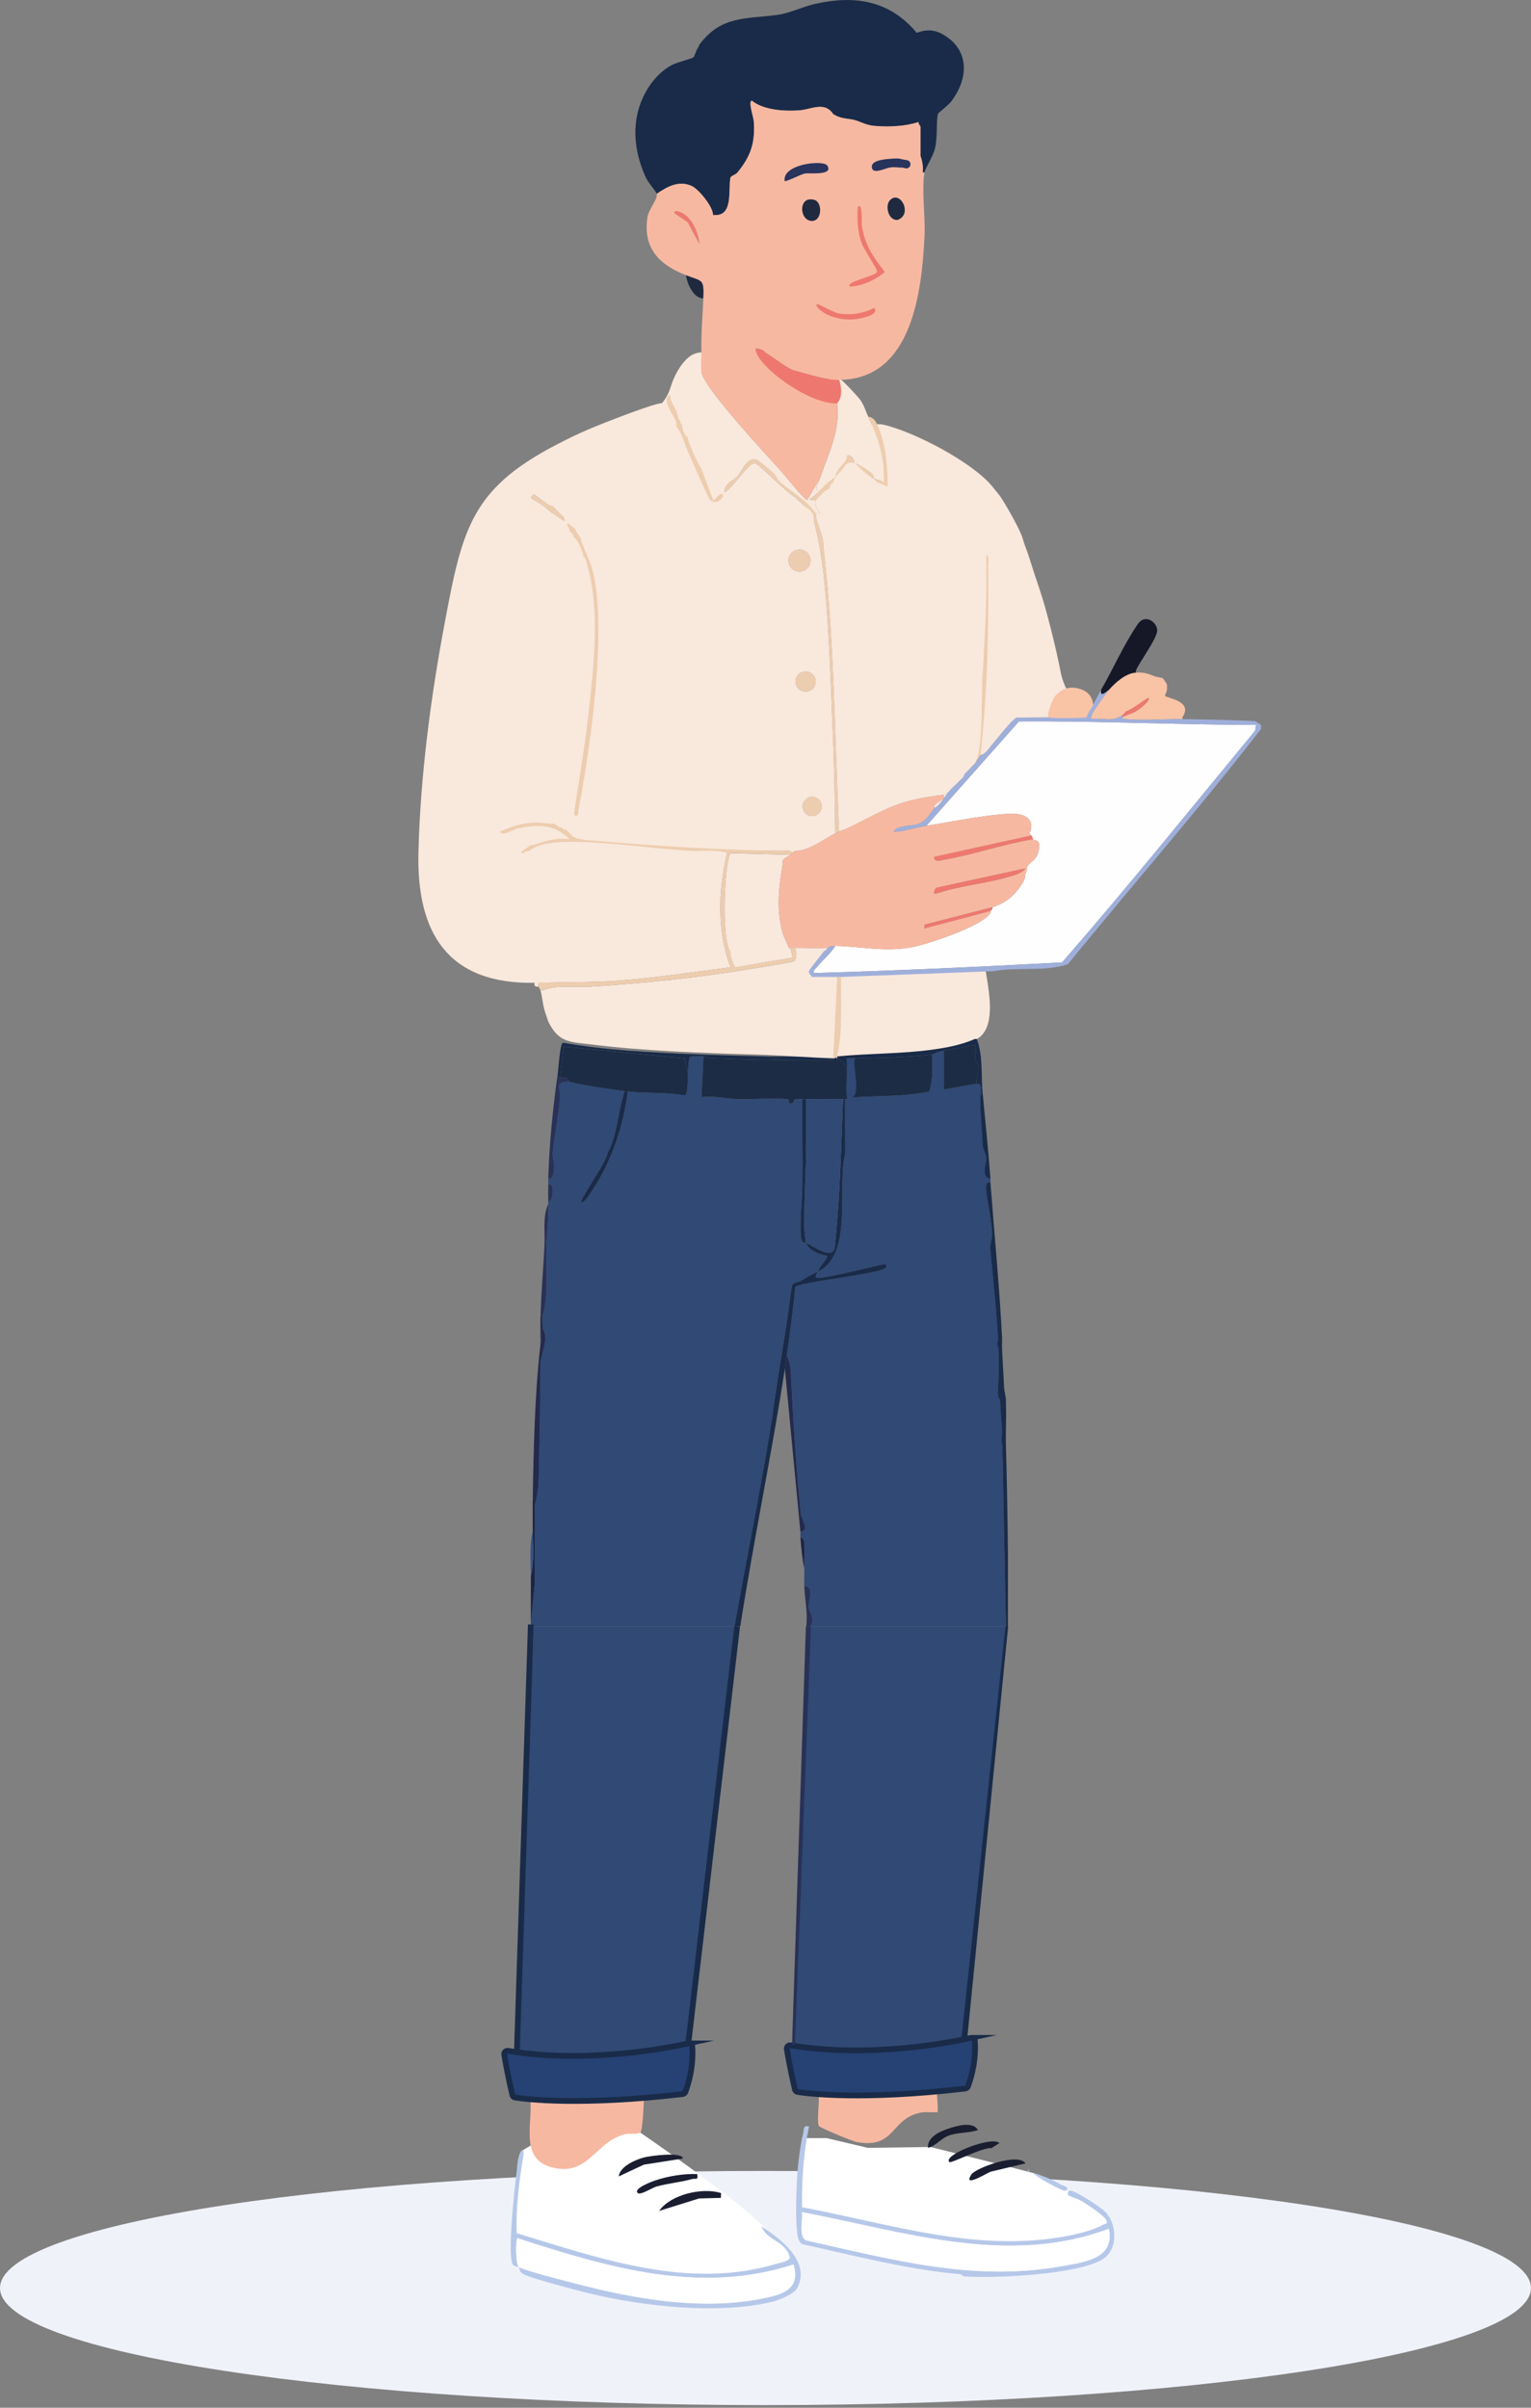 <svg width="534" height="840" viewBox="0 0 534 840" fill="none" xmlns="http://www.w3.org/2000/svg">
<rect x="0" y="0" width="534" height="840" fill="#808080" stroke="none"/>
<g clip-path="url(#clip0_219_720)">
<path d="M266.99 839.08C414.444 839.08 533.98 820.791 533.98 798.23C533.98 775.669 414.444 757.38 266.99 757.38C119.535 757.38 0 775.669 0 798.23C0 820.791 119.535 839.08 266.99 839.08Z" fill="#F0F2FA"/>
<path d="M223.33 744C223.33 744 254.78 765.46 266.16 776.58C277.53 787.7 275.84 788.14 275.84 788.14C275.84 788.14 278.26 791.88 246.91 794.38C215.56 796.88 178.27 779.17 178.27 779.17L181.61 750.7C181.61 750.7 190.04 744.58 196.24 745.3C202.44 746.02 223.34 743.98 223.34 743.98L223.33 744Z" fill="white"/>
<path d="M184.96 731.67C185.89 740.79 181.22 752.95 192.11 756.02C205.3 759.74 207.36 747.17 218.08 744.55C219.64 744.17 222.24 744.73 223.34 744C224.33 743.34 224.68 730.11 224.8 728.35C213.06 731.46 197.05 732.71 184.97 731.67H184.96Z" fill="#F7B8A1"/>
<path d="M279.76 745.92L278.26 771.33C278.26 771.33 332.01 783.16 351.35 782.54C370.68 781.93 373.24 781.42 388.09 776.21C383.81 770.27 364.18 759.26 361.56 758.45C358.94 757.64 324.55 749.03 324.55 749.03L302.68 749.33L288.28 745.93H279.76V745.92Z" fill="white"/>
<path d="M334.8 793.41C316.15 791.77 297.97 786.88 279.74 782.92C278.41 781.93 278.2 780.33 278.03 778.82C277.44 773.75 277.72 764.57 278.04 759.29C278.28 755.31 279.1 748.35 280.13 744.32C280.51 742.83 279.99 741.36 282.19 741.86C280.26 751.05 279.65 760.62 279.74 770.05C310.9 775.9 341.57 786.37 373.64 779.8C376.94 779.12 382.03 777.76 384.87 776.08C385.38 775.78 386.48 776.05 385.91 774.66C385.19 772.9 379.45 769.29 377.56 768.07C376.28 767.25 372.84 766.1 372.65 765.91C372.24 765.49 372.25 763.91 373.81 764.34C376.05 764.96 383.86 769.94 385.55 771.7C389.68 775.99 390.05 784.86 384.56 788.23C375.81 793.59 346.64 794.96 336.14 794.16C335.99 794.15 335.49 793.45 334.82 793.39L334.8 793.41ZM281.07 781.59C311.03 788.25 339.33 796.17 370.32 790.61C378.13 789.21 388.97 788.03 386.74 777.57C351.36 790.85 314.95 778.45 279.7 771.75C280.15 774.56 278.42 780.01 281.07 781.59Z" fill="#B6C8E9"/>
<path d="M180.12 758.47C179.44 763.61 176.9 787 178.86 790.07C179.36 790.85 180.8 790.7 180.95 790.85C179.71 789.57 179.83 780.86 180.55 780.87C211.78 791.03 244.19 800.67 276.79 790.01C278.95 797.47 274.68 799.92 268.25 801.4C248.57 805.91 227.77 803.06 208.49 798.59C204.84 797.74 182.13 792.07 180.96 790.85C181.35 791.28 180.86 792.52 182.82 793.54C185.29 794.83 201.21 799.05 205.03 799.98C223.99 804.62 250.74 807.68 269.79 802.92C271.96 802.38 277.06 800.21 278.05 798.32C282.94 788.96 272.12 780.98 265.6 776.73C267.66 781.94 273.9 781.67 275.43 787.26C275.86 788.85 272.03 789.4 270.76 789.78C240.36 798.99 209.2 787.95 180.25 779.1C179.82 769.84 181.18 760.54 182.65 751.41C182.62 748.94 181.57 750.49 181.18 751.61C180.32 754.1 180.45 756.05 180.13 758.45L180.12 758.47Z" fill="#B6C8E9"/>
<path d="M215.81 759.29L224.57 755.19L238.19 753.06C238.07 750.59 226.73 752.11 224.56 752.69C221.63 753.47 216.25 755.8 215.8 759.28L215.81 759.29Z" fill="#1A1E30"/>
<path d="M251.48 765.11C245 763.02 233.88 765.6 229.9 771.33L243.81 766.99L251.48 766.78C251.34 766.35 251.6 765.61 251.48 765.12V765.11Z" fill="#1A1E30"/>
<path d="M222.45 765.11C223.36 765.93 227.51 763.25 228.9 762.85C232.78 761.73 237.35 761.35 241.27 760.24C242.67 759.84 243.59 760.86 243.19 758.47C238.4 758.3 233 759.19 228.44 760.73C227.7 760.98 220.69 763.52 222.45 765.11Z" fill="#1A1E30"/>
<path d="M338.8 758.63C335.59 763.6 344.49 757.91 345.65 757.62L357.69 754.74C355.04 750.86 340.23 756.4 338.8 758.62V758.63Z" fill="#1A1E30"/>
<path d="M323.68 749.33C326.63 748.57 328.2 745.92 331.29 744.91C334.36 743.91 338.03 744.18 341.1 743.11C339.3 739.96 333.65 741.66 330.69 742.65C327.77 743.62 323.32 745.65 323.69 749.33H323.68Z" fill="#1A1E30"/>
<path d="M331.15 754.31C331.72 754.83 343.32 748.88 345.78 749.45L348.57 747.68C346.2 745.02 328.5 751.88 331.15 754.31Z" fill="#1A1E30"/>
<path d="M285.51 730.23V726.72C295.85 727.69 305.64 725.22 316.07 724.62C318.78 724.47 322.94 725.58 325.73 725.35C326.76 726.5 327.3 736.58 327 736.87C326.81 737.06 322.92 736.74 321.67 736.94C310.41 738.79 312.64 749.88 298.74 747.29C297.21 747 286.02 742.32 285.64 741.72C284.77 740.32 285.98 732.59 285.5 730.23H285.51Z" fill="#F7B8A1"/>
<path d="M371.8 764.28C373.35 762.99 370.62 762.49 370.17 762.22C367.11 760.41 363.62 759.02 360.21 758.05C361.46 759.5 371.06 764.9 371.81 764.28H371.8Z" fill="#B6C8E9"/>
<path d="M358.94 756.81C358.4 757.09 358.4 757.36 358.94 757.64V756.81Z" fill="#B6C8E9"/>
<path d="M279.7 771.75C280.15 774.56 278.42 780.01 281.07 781.59C311.03 788.25 339.33 796.17 370.32 790.61C378.13 789.21 388.97 788.03 386.74 777.57C351.36 790.85 314.95 778.45 279.7 771.75Z" fill="white"/>
<path d="M180.95 790.85C182.12 792.06 204.83 797.74 208.48 798.59C227.76 803.06 248.56 805.9 268.24 801.4C274.67 799.93 278.94 797.48 276.78 790.01C244.18 800.68 211.78 791.03 180.54 780.87C179.83 780.86 179.71 789.57 180.94 790.85H180.95Z" fill="white"/>
<path d="M235.2 74.35L236.38 75.15C238.65 76.69 240.52 78.76 241.83 81.17L244 85.17C243.54 81.12 241.57 76.09 237.73 74.19C237.07 73.86 235.21 73.06 235.21 74.34L235.2 74.35Z" fill="#EE786F"/>
<path d="M245.35 368.57C243.82 368.48 242.21 368.52 240.68 368.64C239.94 370.6 240.13 372.65 239.93 374.65C239.8 375.94 240.09 381.79 238.84 382.14C232.42 380.93 225.27 381.49 218.96 380.74C217.59 392.2 213.46 404.82 207.07 414.5C206.62 415.18 203.72 420.31 202.73 419.29C202.06 418.6 211.84 404.93 211.85 402.37C215.24 396.1 215.44 388.81 217.42 382.2C217.77 381.02 217.17 380.44 218.97 380.73C213.79 380.12 203.48 378.65 198.68 377.35C193.11 377.27 195.51 379.63 195.35 382.41C195 388.58 193.39 395.87 192.79 402.12C192.66 403.43 193.37 405.49 193.27 407.43C193.22 408.4 193.04 411.72 191.24 411.16C191.22 411.84 191.25 412.51 191.24 413.19C193.47 412.36 193.23 418.61 191.24 419.28C191.24 419.51 191.24 419.73 191.24 419.96C191.41 426.04 190.66 430 190.54 435.21C190.36 443.13 191.49 452.03 189.21 459.19C188.94 460.03 189.31 462.09 189.21 463.25C191.71 467.07 188.54 472.51 188.52 475.75C188.45 489.53 188.21 503.22 187.88 517.05C187.82 519.38 187.16 523.19 186.5 525.48C186.72 534.38 186.31 543.32 186.53 552.22L185.15 566.73V567.41H256.17C260.08 545.58 264.45 523.8 268.13 501.93C269.32 494.84 270.13 488.19 271.13 481.93C272.86 470.97 274.79 460.03 276.09 449C276.37 447.11 278.44 447.46 279.77 446.62C282.07 445.17 282.98 444.72 285.25 443.64C286.18 441.29 287.7 440.44 288.63 438.24C285.96 437.62 282.01 436.41 281.19 433.5C280.96 433.37 280.23 433.68 279.8 433.07C278.5 431.23 279.8 418.05 279.84 414.57V384.13V383.45C275.6 383.49 277.53 383.86 276.43 384.77C275.13 385.84 275.08 383.71 274.96 383.64C273.92 382.97 259.98 383.59 257.15 383.48C253.18 383.32 248.87 382.17 244.66 382.78L245.34 368.57H245.35Z" fill="#304975"/>
<path d="M325.16 367.89C325.16 372.22 325.49 376.66 324.09 380.82C315.85 382.54 307.41 382.29 299.09 382.74C297.56 382.82 296.18 383.37 294.72 383.44L294.75 402.74C291.87 414.15 297.77 437.69 285.25 443.63C285 444.27 284.38 444.78 284.58 445.65C285.72 446.65 304.98 441.62 308.05 441.05C309.38 440.8 309.29 441.9 308.92 442.27C306.63 444.55 278.64 447.23 277.43 449C276.56 456.92 275.6 464.84 274.43 472.71C275.17 474.1 275.73 476.95 275.81 478.49C276.62 494.85 277.73 512.05 279.36 528.42C279.45 529.36 282.51 534.38 279.17 534.25C279.21 534.92 279.11 535.61 279.17 536.28C280.72 536.75 280.47 538.03 280.57 539.28C280.75 541.85 280.45 544.9 280.53 547.1C280.6 549.12 280.47 551.17 280.53 553.19C284.47 553.54 281.81 558.98 282.09 560.86C282.34 562.51 284.6 564.77 282.56 567.4H350.87L349.52 499.09C349.34 495.48 348.88 491.86 348.84 488.27C347.75 487.4 348.06 485.11 348.13 483.84C349.07 467.93 346.77 451.4 345.42 435.85C345.24 433.79 346.13 432.17 346.08 430.5C345.97 426.67 344.6 420.27 344.1 416.23C343.98 415.22 343.36 411.92 345.46 412.51C345.43 412.06 345.49 411.6 345.46 411.16C341.91 410.93 344.04 405.73 344 404.03C343.97 402.5 342.77 401.05 342.71 399.3C342.54 393.79 341.56 386.06 342.07 381.4C342.54 377.12 340.93 378.33 340.72 378.02L329.22 380.05V366.52C327.24 366.83 325.38 367.85 325.16 367.87V367.89Z" fill="#304975"/>
<path d="M274.43 472.73C275.6 464.86 276.56 456.94 277.43 449.02C278.64 447.25 306.63 444.56 308.92 442.29C309.29 441.92 309.37 440.83 308.05 441.07C304.98 441.64 285.72 446.67 284.58 445.67C284.38 444.8 285 444.28 285.25 443.65C282.99 444.72 282.07 445.18 279.77 446.63C278.44 447.47 276.37 447.12 276.09 449.01C274.78 460.05 272.86 470.98 271.13 481.94C270.14 488.2 269.33 494.86 268.13 501.94C264.44 523.81 260.08 545.6 256.17 567.42H258.2C262.86 537.35 269.13 507.54 273.76 477.46C273.99 475.94 274.2 474.29 274.44 472.73H274.43Z" fill="#192B48"/>
<path d="M279.84 383.45V384.13C279.76 394.26 279.95 404.43 279.84 414.57C279.8 418.05 278.5 431.24 279.8 433.07C280.23 433.68 280.96 433.38 281.19 433.5C280.69 431.73 280.51 428.65 280.51 426.74C280.51 417.57 281.19 408.26 281.19 399.01C281.19 397.43 281.19 395.85 281.19 394.28V390.9C281.19 388.88 281.19 386.84 281.19 384.81V383.46C280.74 383.47 280.29 383.46 279.84 383.46V383.45Z" fill="#192B48"/>
<path d="M281.189 433.5C282.009 436.42 285.959 437.62 288.629 438.24C287.699 440.44 286.179 441.3 285.249 443.64C297.769 437.7 291.869 414.16 294.749 402.75L294.719 383.45C294.499 383.46 294.269 383.44 294.039 383.45C293.349 400.64 292.979 417.91 291.149 435C290.639 439.77 283.829 434.95 281.189 433.5Z" fill="#192B48"/>
<path d="M280.52 553.22C280.66 557.71 281.8 562.69 281.2 567.42H282.55C284.59 564.79 282.33 562.53 282.08 560.88C281.8 559 284.46 553.57 280.52 553.21V553.22Z" fill="#293156"/>
<path d="M267.67 368.57C251.48 368.18 234.76 367.72 218.6 366.51C211.16 365.95 203.74 365.08 196.38 363.78C195.28 364.07 194.84 372.4 194.62 373.97C194.59 374.88 194.34 375.71 195.3 376L196.65 365.17L238.83 369.2L239.94 374.64C240.14 372.63 239.94 370.59 240.69 368.63C242.22 368.5 243.82 368.47 245.36 368.56C246.25 368.61 247.3 369.19 248.39 369.23C262.47 369.75 276.55 370 290.67 369.91L286.62 368.56C281.92 368.35 277.13 368.66 272.42 368.56C271.57 369.68 268.54 369.68 267.69 368.56L267.67 368.57Z" fill="#192B48"/>
<path d="M188.53 468.67C186.54 486.23 186.11 505.04 185.82 522.78C186.84 523.25 186.47 524.59 186.5 525.49C187.16 523.21 187.82 519.4 187.88 517.06C188.21 503.23 188.45 489.54 188.52 475.76C188.54 472.52 191.71 467.08 189.21 463.26C189.05 465.17 188.73 466.97 188.53 468.67Z" fill="#242A4D"/>
<path d="M191.24 411.18C193.04 411.73 193.22 408.42 193.27 407.45C193.37 405.5 192.66 403.45 192.79 402.14C193.39 395.89 195.01 388.6 195.35 382.43C195.51 379.64 193.1 377.28 198.68 377.37C198.6 377.35 198.35 376.46 197.52 376.15C196.69 375.84 195.79 376.16 195.29 376.01C194.34 375.73 194.58 374.89 194.61 373.98C192.9 386.14 191.58 398.78 191.23 411.18H191.24Z" fill="#293156"/>
<path d="M188.53 459.2H189.21C191.49 452.04 190.36 443.14 190.54 435.22C190.66 430.01 191.41 426.05 191.24 419.97C189.18 424.56 190.17 429.7 189.92 434.54C189.49 442.79 188.77 451.1 188.54 459.2H188.53Z" fill="#293156"/>
<path d="M185.83 534.28C185.83 539.3 186.4 545.05 185.15 549.84C185.15 555.47 185.15 561.12 185.15 566.75L186.53 552.24C186.32 543.33 186.72 534.39 186.5 525.5C186.48 524.61 186.84 523.26 185.82 522.79C185.76 526.61 185.82 530.47 185.82 534.29L185.83 534.28Z" fill="#1E2445"/>
<path d="M185.15 549.83C186.4 545.04 185.82 539.29 185.83 534.27C184.58 539.06 185.16 544.81 185.15 549.83Z" fill="#355386"/>
<path d="M191.24 413.21C191.2 415.16 191.18 417.07 191.24 419.3C193.23 418.63 193.47 412.38 191.24 413.21Z" fill="#293156"/>
<path d="M188.53 468.67C188.72 466.97 189.04 465.17 189.21 463.26C189.31 462.1 188.94 460.04 189.21 459.2H188.53C188.44 462.34 188.59 465.52 188.53 468.67Z" fill="#1E2445"/>
<path d="M267.67 368.57C268.52 369.69 271.55 369.69 272.4 368.57C270.82 368.54 269.24 368.61 267.67 368.57Z" fill="#1C2C44"/>
<path d="M298.1 369.24C297.31 372.94 298.18 379.01 296.07 379.16C295.74 377.06 295.24 376.69 295.4 374.65V373.97C295.44 373.53 295.37 373.06 295.4 372.62C293.94 370.72 294.37 370.18 292.02 369.24C291.6 369.07 290.74 368.58 290.67 368.56C289.48 368.37 287.91 368.62 286.61 368.56L290.66 369.91C276.54 370 262.46 369.75 248.38 369.23C247.29 369.19 246.24 368.61 245.35 368.56L244.67 382.77C248.88 382.17 253.19 383.32 257.16 383.47C259.99 383.58 273.93 382.96 274.97 383.63C275.08 383.7 275.13 385.83 276.44 384.76C277.54 383.85 275.61 383.48 279.85 383.44C280.3 383.44 280.75 383.45 281.2 383.44C282.21 383.41 283.4 383.47 284.58 383.44C287.72 383.36 290.92 383.59 294.05 383.44C294.27 383.43 294.5 383.45 294.73 383.44C296.19 383.37 297.57 382.82 299.1 382.74C307.42 382.28 315.85 382.54 324.1 380.82C325.5 376.66 325.16 372.22 325.17 367.89C317.01 368.91 306.68 369.09 298.12 369.24H298.1Z" fill="#1C2C44"/>
<path d="M340.709 362.48C347.259 358.89 345.159 347.03 344.079 340.49C343.919 339.53 344.039 338.23 342.559 338.33L292.669 340.43L291.779 368.99C307.449 369.04 334.739 366.61 340.029 362.48C340.229 362.4 340.539 362.57 340.709 362.48Z" fill="#F9E8DC"/>
<path d="M292.01 368.57V369.25C294.36 370.19 293.93 370.73 295.39 372.63C295.47 371.51 295.32 370.36 295.39 369.24C296.29 369.22 297.2 369.26 298.1 369.24C306.66 369.08 316.99 368.9 325.15 367.89C325.37 367.86 327.24 366.84 329.21 366.54C332.84 365.98 336.42 365.22 340.01 364.52C340.91 366.24 339.92 367.81 340.14 369.41C340.26 370.28 341.26 371.19 341.38 372.35C341.53 373.8 340.14 377.22 340.7 378.04C340.91 378.35 342.53 377.14 342.05 381.42H342.73C342.14 375.3 342.96 368.5 340.7 362.48C340.53 362.57 340.22 362.4 340.02 362.48C335.17 364.56 330.51 365.46 325.15 366.2C314.27 367.71 302.97 367.46 292 368.56L292.01 368.57Z" fill="#192B48"/>
<path d="M345.449 412.53C346.809 430.49 348.589 448.59 349.509 466.64C349.579 467.99 349.449 469.35 349.509 470.7C349.709 474.98 350.009 479.3 350.189 483.55C350.259 485.25 350.849 487.57 350.869 488.28C350.879 488.96 350.839 489.63 350.869 490.31C351.029 494.43 350.739 499.8 350.869 504.51C351.219 516.89 351.419 529.33 351.549 541.71C351.549 542.61 351.549 543.51 351.549 544.42C351.569 552.08 351.539 559.76 351.549 567.42H350.869L349.609 504.04C349.109 502.97 349.589 500.57 349.509 499.11C349.329 495.5 348.869 491.88 348.829 488.29C347.739 487.42 348.049 485.13 348.119 483.86C348.389 479.33 348.379 474.75 348.219 470.15C347.859 469.43 347.809 468.26 348.109 467.46C347.589 456.81 346.299 446.12 345.409 435.87C345.229 433.81 346.119 432.19 346.069 430.52C345.959 426.69 344.589 420.29 344.089 416.25C343.969 415.24 343.349 411.94 345.449 412.53Z" fill="#192B48"/>
<path d="M342.069 381.42H342.749C343.689 391.19 344.689 401.19 345.459 411.18C341.909 410.95 344.039 405.75 343.999 404.05C343.969 402.52 342.769 401.07 342.709 399.32C342.539 393.81 341.559 386.08 342.069 381.42Z" fill="#192B48"/>
<path d="M239.93 374.66L238.82 369.22L196.64 365.19L195.29 376.02C195.78 376.17 196.71 375.86 197.52 376.16C198.33 376.46 198.6 377.35 198.68 377.38C203.48 378.69 213.79 380.15 218.97 380.76C225.28 381.51 232.43 380.95 238.85 382.16C240.1 381.82 239.81 375.96 239.94 374.67L239.93 374.66Z" fill="#1C2C44"/>
<path d="M218.97 380.74C217.18 380.45 217.78 381.03 217.42 382.21C215.44 388.82 215.24 396.11 211.85 402.38C211.84 404.94 202.06 418.6 202.73 419.3C203.71 420.32 206.62 415.19 207.07 414.51C213.46 404.83 217.59 392.21 218.96 380.75L218.97 380.74Z" fill="#192B48"/>
<path d="M279.84 414.56C279.95 404.43 279.76 394.26 279.84 384.12V414.56Z" fill="#355386"/>
<path d="M329.21 366.54V380.07L340.71 378.04C340.15 377.22 341.54 373.79 341.39 372.35C341.27 371.2 340.26 370.28 340.15 369.41C339.94 367.8 340.92 366.24 340.02 364.52C336.43 365.23 332.84 365.98 329.22 366.54H329.21Z" fill="#1C2C44"/>
<path d="M273.75 477.46L279.16 534.27C282.5 534.4 279.45 529.38 279.35 528.44C277.72 512.07 276.61 494.86 275.8 478.51C275.72 476.97 275.16 474.12 274.42 472.73C274.19 474.29 273.98 475.94 273.74 477.46H273.75Z" fill="#242A4D"/>
<path d="M280.52 547.13C280.44 544.93 280.75 541.88 280.56 539.31C280.47 538.05 280.72 536.78 279.16 536.31C279.48 539.86 279.76 543.64 280.51 547.13H280.52Z" fill="#1E2445"/>
<path d="M323.13 288.08C330.94 286.91 347.59 283.44 354.58 283.98C358.57 284.29 360.98 286.84 358.98 290.78C359.37 290.85 359.47 291.29 359.66 291.46C360.16 291.9 360.18 292.64 360.34 292.81C361.02 293.56 362.9 292.36 362.34 296.47C361.86 300 359.16 300.79 358.31 302.27C358.21 302.44 358.3 303.74 357.63 304.98C357.48 305.25 357.62 306.21 357.25 306.94C355.12 311.29 350.89 315.28 346.13 316.47C346.26 317.38 345.58 317.52 345.45 317.82C345.37 318.02 345.54 318.33 345.45 318.5C343.02 322.96 323.3 329.54 317.87 330.49C308.35 332.17 300.64 330.22 291.34 330C289.71 332.74 286.75 335.04 284.91 337.44C284.39 338.12 283.6 338.3 283.9 339.47C312.85 338.65 341.61 337.31 370.46 335.74C393.49 309.31 415.46 281.96 437.77 254.93L438.11 252.91C410.51 252.84 382.95 251.47 355.4 251.69L323.13 288.07V288.08Z" fill="#FEFEFE"/>
<path d="M381.25 248.47C381.64 247.69 386.07 241.46 386.71 240.74C389.01 238.13 392.64 234.86 396.18 234.65C399.14 234.48 400.35 235.04 402.94 236C403.66 236.27 405.25 236.4 405.65 236.68C405.75 236.75 406.97 238.59 407 238.71C407.11 239.16 407.03 240.17 407 240.74C406.96 241.34 406.25 242.67 406.32 242.76C407.01 243.62 416.33 244.53 412.41 250.21V250.89C406.29 250.8 398.98 251.48 393.09 250.92C392.46 250.86 391.52 251.06 391.44 250.21C392.65 249.54 395.21 248.78 396.17 248.18C396.98 247.68 401.39 244.57 400.56 243.44C397.8 245.04 395.86 246.95 392.79 248.18C392.34 248.62 391.95 249.17 391.44 249.53C387.8 252.12 384.64 250.26 380.63 250.88C380.41 249.87 380.84 249.29 381.26 248.47H381.25Z" fill="#F9C3A6"/>
<path d="M392.789 248.18C392.339 248.62 391.949 249.17 391.439 249.53V250.21C392.649 249.54 395.209 248.78 396.169 248.18C396.979 247.68 401.389 244.57 400.559 243.44C397.799 245.04 395.859 246.95 392.789 248.18Z" fill="#EE786F"/>
<path d="M344.09 197.45C344.06 196.1 344.11 194.74 344.09 193.39C343.51 192.64 342.71 196.91 344.09 197.45Z" fill="#C4CFE8"/>
<path d="M331.24 275.91L333.27 273.88C332.7 274.49 332.62 273.9 331.24 275.91Z" fill="#F1EFED"/>
<path d="M329.21 277.26C329.13 277.64 329.34 278.47 329.21 278.61C329.79 277.85 330.34 276.85 330.56 276.58C330.13 276.71 329.58 277.21 329.21 277.26Z" fill="#F1EFED"/>
<path d="M329.209 278.61C329.079 278.75 326.579 280.03 326.029 280.85C325.699 281.34 325.879 281.92 325.829 281.99C327.339 281.22 328.219 279.9 329.209 278.61Z" fill="#F9E8DC"/>
<path d="M336.649 269.82L337.999 268.47C337.769 268.76 337.089 269.33 336.649 269.82Z" fill="#F1EFED"/>
<path d="M333.95 273.2L335.98 271.17C335.47 271.75 334.68 272.35 333.95 273.2Z" fill="#F1EFED"/>
<path d="M338.68 267.79L340.03 266.44C339.92 266.6 339.14 267.2 338.68 267.79Z" fill="#F1EFED"/>
<path d="M298.1 161.6C299.93 163.9 302.27 165.83 304.86 167.01C304.74 166.86 304.83 166.05 304.17 165.36C303.07 164.21 299.7 162.06 298.1 161.6Z" fill="#EDCDAF"/>
<path d="M269.69 164.98C268.99 164.35 264.61 160.73 264.26 160.56C260.72 158.93 258.61 164.62 257.3 166.1C255.99 167.58 252.32 168.74 252.8 171.74C255.46 170.51 260.89 161.57 263.28 161.57C264.43 161.57 275.19 172.64 277.82 173.77L279.17 175.12C279.65 175.59 280.06 175.98 280.52 176.47C281.58 177.6 283.46 178.89 283.9 180.53C284 180.89 283.84 181.45 283.9 181.88C286.91 192.89 287.86 204.65 288.63 216.04C289.62 230.7 290.12 245.95 290.69 260.65C291.08 270.69 291.17 280.73 291.34 290.78C291.8 290.56 292.24 290.33 292.69 290.1C291.08 256.89 291.09 223.46 287.17 190.45C287.45 187.19 284.79 182.43 284.58 179.85C284.56 179.66 284.55 179.19 284.58 179.17C281.32 174.4 276.15 171.72 271.97 168.11C271.17 167.42 270.52 165.72 269.7 164.97L269.69 164.98Z" fill="#EDCDAF"/>
<path d="M278.84 191.68C280.97 191.68 282.7 193.41 282.7 195.54C282.7 197.67 280.97 199.4 278.84 199.4C276.71 199.4 274.98 197.67 274.98 195.54C274.98 193.41 276.71 191.68 278.84 191.68Z" fill="#EDCDAF"/>
<path d="M280.99 234.24C282.94 234.24 284.52 235.82 284.52 237.77C284.52 239.72 282.94 241.3 280.99 241.3C279.04 241.3 277.46 239.72 277.46 237.77C277.46 235.82 279.04 234.24 280.99 234.24Z" fill="#EDCDAF"/>
<path d="M283.28 278.02C285.13 278.02 286.64 279.52 286.64 281.38C286.64 283.24 285.14 284.74 283.28 284.74C281.42 284.74 279.92 283.24 279.92 281.38C279.92 279.52 281.42 278.02 283.28 278.02Z" fill="#EDCDAF"/>
<path d="M185.15 173.78C188.12 175.65 189.15 176 191.91 178.51L196.99 181.88L196.64 180.54C196.41 180.32 196.19 180.08 195.96 179.86L194.61 178.51C194.4 178.28 194.15 178.07 193.93 177.83L192.58 176.48C192.36 176.41 192.07 176.56 191.9 176.48C190.67 175.86 186.5 172.44 186.15 172.44C185.87 172.44 185.27 173.36 185.14 173.78H185.15Z" fill="#EDCDAF"/>
<path d="M235.88 148.75C235.9 148.8 235.16 149.31 235.69 149.84L239.94 157.54C238.65 154.64 237.98 151.25 235.88 148.75Z" fill="#FEF8F6"/>
<path d="M239.93 152.81C239.12 150.67 239.19 150.32 237.9 148.08C237.9 149.84 238.6 151.63 239.93 152.81Z" fill="#FEF8F6"/>
<path d="M185.15 294.84C183.89 295.26 182.1 294.91 181.09 296.54C180.71 298.21 184.5 299.38 183.79 296.87C183.39 296.92 182.25 298.32 181.76 297.21L185.14 294.84H185.15Z" fill="#F1EFED"/>
<path d="M244.67 163.63C243.42 160.33 242.79 155.87 239.94 153.48C241.24 156.87 242.8 160.52 244.67 163.63Z" fill="#FEF8F6"/>
<path d="M235.2 141.99C235.28 140.51 235.2 138.81 233.85 137.93C233.6 139.66 234.65 140.71 235.2 141.99Z" fill="#FEF8F6"/>
<path d="M193.27 287.4L195.3 288.75C194.65 288.18 196.82 287.89 193.27 287.4Z" fill="#F1EFED"/>
<path d="M244.67 129.81L248.04 122.73L244.54 122.94C242.99 123.03 241.48 123.57 240.29 124.56C237.24 127.08 235.08 131.25 233.88 135.13C233.28 137.09 232.33 138.93 231.01 140.49L230.87 140.66C228.52 140.6 213.98 146.28 210.69 147.57C206.96 149.03 203.65 150.44 200.04 152.14C199.13 152.57 198.24 153.05 197.33 153.49C164.32 169.77 161.43 183.52 154.93 218.3C150.14 243.92 146.6 271.2 145.95 297.25C145.25 325.3 156.03 343.41 186.5 342.88C185.97 344.58 187.78 344.13 187.85 344.23C187.68 343.3 187.88 342.95 188.27 342.83C188.56 342.83 188.84 342.82 189.13 342.81C189.47 342.84 189.83 342.89 190.19 342.87C198.32 342.55 206.43 342.76 214.56 342.19C227.99 341.24 241.47 339.16 254.81 337.46C250.1 324.94 250.53 310.89 253.5 297.98C254.14 296.39 272.74 296.87 272.74 296.87C273.88 296.88 275.75 296.44 276.45 297.56C276.67 297.33 276.92 297.12 277.13 296.88C281.99 297.04 287.18 292.81 291.33 290.79C291.16 280.74 291.07 270.7 290.68 260.66C290.1 245.96 289.6 230.71 288.62 216.05C287.85 204.66 286.9 192.9 283.89 181.89C283.83 181.46 283.99 180.9 283.89 180.54C283.32 178.06 281.95 177.72 280.51 176.48C280.04 175.98 279.63 175.6 279.16 175.13C278.77 174.74 277.97 174.58 277.81 173.78C275.18 172.66 264.42 161.58 263.27 161.58C260.88 161.58 255.45 170.51 252.79 171.75C252.32 168.75 255.94 167.65 257.29 166.11C258.6 164.62 260.71 158.93 264.25 160.57C264.61 160.73 268.99 164.36 269.68 164.99C270.51 165.74 271.15 167.44 271.95 168.13C276.13 171.74 281.3 174.43 284.56 179.19C284.82 179.04 285.75 179.36 285.91 179.19C286.08 179 283.52 176.07 284.56 174.46C284.32 174.55 282.55 174.69 282.53 174.12C284.02 173.27 284.81 172.21 285.91 171.07C283.57 171.8 285.35 168.68 285.91 167.01L281.52 174.44C280.37 174.18 273.92 166.01 272.38 164.3C267.38 158.75 245.54 135.34 244.65 129.81M279.92 281.37C279.92 279.52 281.42 278.01 283.28 278.01C285.14 278.01 286.64 279.51 286.64 281.37C286.64 283.23 285.14 284.73 283.28 284.73C281.42 284.73 279.92 283.23 279.92 281.37ZM277.46 237.78C277.46 235.83 279.04 234.25 280.99 234.25C282.94 234.25 284.52 235.83 284.52 237.78C284.52 239.73 282.94 241.31 280.99 241.31C279.04 241.31 277.46 239.73 277.46 237.78ZM274.98 195.55C274.98 193.42 276.71 191.69 278.84 191.69C280.97 191.69 282.7 193.42 282.7 195.55C282.7 197.68 280.97 199.41 278.84 199.41C276.71 199.41 274.98 197.68 274.98 195.55ZM185.15 173.78C185.28 173.36 185.89 172.44 186.16 172.44C186.51 172.44 190.68 175.86 191.91 176.48C192.07 176.56 192.37 176.41 192.59 176.48L193.94 177.83C194.16 178.07 194.41 178.28 194.62 178.51C194.96 178.88 195.59 179.5 195.97 179.86C196.2 180.08 196.41 180.32 196.65 180.54L197 181.88L191.92 178.51C189.16 175.99 188.13 175.65 185.16 173.78H185.15Z" fill="#F9E8DC"/>
<path d="M200.71 184.6L200.75 184.67C200.75 184.67 200.77 184.71 200.77 184.73L200.7 184.6H200.71Z" fill="#F1EFED"/>
<path d="M200.77 184.73L201.38 185.95C201.02 185.6 200.87 185 200.77 184.73Z" fill="#F1EFED"/>
<path d="M236.55 145.37C236.31 144.74 236.41 144.39 235.87 143.34L236.55 145.37Z" fill="#FEF8F6"/>
<path d="M279.16 175.13L277.81 173.78C277.97 174.58 278.77 174.75 279.16 175.13Z" fill="#F1EFED"/>
<path d="M196.65 289.43C196.65 289.43 196.19 288.95 195.97 288.75L196.65 289.43Z" fill="#F1EFED"/>
<path d="M195.97 179.86C195.59 179.5 194.95 178.88 194.62 178.51L195.97 179.86Z" fill="#F1EFED"/>
<path d="M239.26 95.99C239.63 98.87 241.87 104.17 245.35 104.11C245.67 97.11 244.97 98.2 239.26 95.99Z" fill="#1F2A3F"/>
<path d="M342.059 263.39C343.849 263.17 345.049 260.86 346.129 259.68C347.769 257.88 353.069 250.84 354.719 250.35L378.819 250.24L379.949 247.51C379.609 247.9 378.249 249.51 378.119 249.55L373.749 243.35C371.839 240.65 370.539 237.57 369.919 234.32C368.549 227.13 365.139 212.87 362.369 204.9C362.139 204.23 361.929 203.54 361.689 202.87C360.329 199.02 359.039 194.29 357.629 190.7C357.069 189.26 356.699 187.65 356.279 186.64C354.869 183.25 350.949 176.23 348.839 173.11C348.709 172.92 346.619 170.32 346.129 169.73C339.139 161.19 318.639 150.51 307.899 148.1C307.169 147.94 305.619 147.97 304.079 148.12C303.689 147.22 303.269 146.31 302.839 145.39C301.919 143.44 301.579 141.82 300.149 139.62C299.639 138.83 289.789 127.74 289.449 130.48C289.079 132.06 287.699 139.41 286.179 140.29C286.019 140.38 292.219 140.56 292.019 140.64C293.139 150.31 288.849 158.36 285.929 167.02C285.439 168.49 284.009 171.07 285.249 171.18C285.219 171.54 285.179 171.93 284.749 172.33C284.529 172.57 284.659 174.42 284.569 174.46C283.539 176.07 286.099 179 285.919 179.19C285.759 179.37 284.819 179.05 284.569 179.19C284.539 179.21 284.549 179.68 284.569 179.87C284.789 182.45 287.449 187.21 287.159 190.47C291.079 223.48 291.079 256.91 292.679 290.12C293.609 289.66 294.909 289.34 296.059 288.77C310.149 281.81 312.759 279.32 329.199 277.27C329.569 277.22 330.119 276.73 330.549 276.59C330.749 276.35 331.059 276.16 331.229 275.91C332.609 273.9 332.689 274.49 333.259 273.88C333.479 273.65 333.719 273.45 333.939 273.2C334.669 272.35 335.459 271.76 335.969 271.17C336.259 270.84 336.359 270.13 336.649 269.82C337.099 269.32 337.769 268.76 337.999 268.47C338.189 268.23 338.479 268.05 338.679 267.79C339.139 267.19 339.929 266.6 340.029 266.44C340.379 265.91 340.479 265.65 340.709 265.09M304.869 167.01C305.119 167.13 305.459 167.18 305.839 167.24C306.089 167.94 306.249 168.4 306.229 168.36C305.999 168.06 305.339 167.56 304.879 167.01H304.869ZM298.299 161.67C299.969 162.24 303.109 164.26 304.169 165.37C304.829 166.06 304.739 166.87 304.859 167.02C302.989 166.17 300.329 163.8 298.299 161.68V161.67ZM295.409 159.23C295.659 158.7 296.039 158.56 297.129 159.55C297.799 160.16 297.869 160.91 297.989 161.34C297.339 160.64 296.759 159.98 296.319 159.42C295.979 159.32 295.679 159.26 295.409 159.22V159.23ZM291.149 166.49C291.209 166.44 291.279 166.38 291.329 166.33C291.389 166.12 291.439 165.91 291.499 165.7C291.499 165.99 291.449 166.22 291.329 166.33C291.299 166.42 291.239 166.47 291.149 166.49ZM287.279 169.72C287.279 169.72 287.369 169.63 287.419 169.58C287.379 169.64 287.339 169.69 287.279 169.72Z" fill="#F9E8DC"/>
<path d="M291.34 166.34C291.86 165.86 292.32 165.32 292.69 164.99L292.01 164.31C291.63 164.99 291.54 165.63 291.33 166.34H291.34Z" fill="#EDCDAF"/>
<path d="M287.96 169.04L287.28 169.72C286.85 170.14 286.35 170.64 285.93 171.07C284.83 172.21 284.04 173.26 282.55 174.12C282.57 174.69 284.34 174.55 284.58 174.46C284.67 174.43 285.71 173.34 285.93 173.11C288.33 170.53 287.18 171.79 289.31 170.4C289.41 170.33 289.53 168.46 290.66 168.37C290.69 167.53 291.15 166.99 291.34 166.34C290.56 167.05 289.3 167.77 287.96 169.05V169.04Z" fill="#EDCDAF"/>
<path d="M383.999 240.74C388.339 233.27 391.939 224.88 396.849 217.74C399.559 213.8 403.779 217.35 403.619 220.04C403.449 222.98 397.549 230.78 396.169 233.97C396.129 234.21 396.239 234.5 396.169 234.65C392.629 234.86 388.999 238.12 386.699 240.74C385.429 241.68 383.709 243.36 383.989 240.74H383.999Z" fill="#161827"/>
<path d="M298.099 369.24C297.199 369.26 296.289 369.22 295.389 369.24C295.329 370.36 295.479 371.51 295.389 372.63C295.359 373.08 295.429 373.54 295.389 373.98C295.369 374.2 295.409 374.43 295.389 374.66C295.239 376.69 295.049 381.12 295.389 383.22C301.209 384.18 297.309 372.94 298.099 369.25V369.24Z" fill="#304975"/>
<path d="M295.399 374.66C295.419 374.44 295.379 374.21 295.399 373.98V374.66Z" fill="#161827"/>
<path d="M281.19 399V394.27V390.89V384.8V383.45C282.2 383.42 283.39 383.48 284.57 383.45C287.71 383.37 290.9 383.6 294.04 383.45C293.35 400.64 292.98 417.91 291.15 435C290.64 439.77 283.83 434.95 281.19 433.5C280.69 431.73 280.51 428.65 280.51 426.74C280.51 417.57 281.19 408.26 281.19 399.01V399Z" fill="#304975"/>
<path d="M189.21 345.57C194.45 343.37 200.27 344.55 205.77 344.21C224.49 343.07 243.91 341.04 262.39 337.93C264.43 337.59 276.38 335.71 277 335.31C277.78 334.8 278.08 331.6 277.13 330.69H279.16C282.3 330.69 285.5 330.82 288.63 330.69C288.48 331.45 287.58 331.68 287.28 332.04C286.53 332.92 283.27 339.06 283.18 339.48C282.99 340.33 283.49 339.56 283.83 340.21C283.88 340.31 284.46 339.93 286.81 340.28C288.81 340.58 290.17 341.03 292.01 340.21C293.24 342.91 292.04 346.18 292.01 348.45C291.93 354.92 291.98 362.81 291.2 369.23C282.53 369.01 272.58 368.16 263.91 367.91C245.74 367.41 224.46 366.67 206.53 364.42C198.88 363.46 194.91 363.92 191.23 356.39C191.09 356.11 190.81 355.03 190.55 354.36C189.26 351.05 189.31 348.37 188.52 345.57H189.2H189.21Z" fill="#F9E8DC"/>
<path d="M254.81 333.4C254.74 332.97 254.88 332.48 254.81 332.05C251.38 328.17 252.74 299.03 254.9 297.64L275.78 298.23C274.47 299.17 272.71 299.5 273.07 300.94C271.73 309.64 270.69 316.21 272.88 325.14C273.33 326.97 274.86 329.39 275.1 330.7H275.78L276.46 334.08L256.55 337.48C256.04 337.43 254.94 334.15 254.81 333.41V333.4Z" fill="#F9E8DC"/>
<path d="M325.829 298.9C325.739 299.01 325.889 299.34 325.829 299.58C326.489 300.85 328.199 300.13 329.229 299.95C339.709 298.18 349.819 294.49 360.319 292.81C360.159 292.64 360.139 291.9 359.639 291.46L325.819 298.9H325.829Z" fill="#EE786F"/>
<path d="M322.449 322.58C322.389 322.69 322.389 323.81 322.449 323.93L345.449 317.84C345.579 317.53 346.249 317.4 346.129 316.49L322.459 322.58H322.449Z" fill="#EE786F"/>
<path d="M272.89 325.13C273.34 326.96 274.87 329.38 275.11 330.69H275.79H277.14H279.17C282.31 330.69 285.51 330.82 288.64 330.69C289.1 330.67 289.14 329.96 291.35 330.01C300.65 330.23 308.36 332.18 317.88 330.5C323.3 329.54 343.02 322.97 345.46 318.51C345.55 318.34 345.38 318.03 345.46 317.83L322.46 323.92C322.4 323.79 322.4 322.67 322.46 322.57L346.13 316.48C350.89 315.29 355.12 311.3 357.25 306.95C357.61 306.21 357.48 305.26 357.63 304.99C358.29 303.75 358.21 302.45 358.31 302.28C359.16 300.79 361.86 300.01 362.34 296.48C362.9 292.36 361.02 293.56 360.34 292.82C349.84 294.5 339.73 298.18 329.25 299.96C328.21 300.14 326.5 300.86 325.85 299.59C325.91 299.35 325.76 299.02 325.85 298.91L359.67 291.47C359.49 291.31 359.38 290.87 358.99 290.79C360.99 286.85 358.58 284.3 354.59 283.99C347.6 283.45 330.96 286.92 323.14 288.09C320.23 288.53 313.85 290.43 311.64 290.12C313.38 287.63 317.94 288.39 320.43 287.41C323.07 286.37 324.37 283.87 325.84 282C325.9 281.93 325.71 281.35 326.04 280.86C326.59 280.04 329.09 278.76 329.22 278.62C329.35 278.48 329.14 277.65 329.22 277.27C312.78 279.32 310.17 281.81 296.08 288.77C294.93 289.34 293.63 289.66 292.7 290.12C292.25 290.35 291.81 290.57 291.35 290.8C287.19 292.82 282.01 297.05 277.15 296.89C276.94 297.13 276.7 297.34 276.47 297.57C276.25 297.79 276.04 298.07 275.79 298.25C274.48 299.19 272.72 299.52 273.08 300.96C271.74 309.66 270.7 316.23 272.89 325.16V325.13ZM357.62 302.97C356.54 304.72 353.01 305.59 351 306.15C343.19 308.31 334.54 309.09 326.76 311.68C325.02 312.07 326.02 310.52 326.51 309.73L357.62 302.97Z" fill="#F7B8A1"/>
<path d="M223.03 37.15C224.87 31.4 229.03 25.37 234.52 22.6C236.31 21.69 241.38 20.41 241.8 20.07C242.31 19.65 242.71 17.7 243.32 16.86C243.68 16.36 243.81 15.75 244 15.51C251.55 5.38 260.24 6.67 271.22 5.19C275.25 4.65 280.11 2.3 284.29 1.36C298.21 -1.78 310.31 0.15 319.75 11.46C324.76 9.54 328.19 11.04 331.92 14.17C332.16 14.37 332.38 14.62 332.6 14.85C338.31 20.88 336.57 29.06 331.81 35.36C330.77 36.74 327.26 39.37 327.18 39.67C326.43 42.44 327.15 47.71 326.07 51.93C325.33 54.83 322.77 58.52 322.46 60.16H321.78C321.89 59.55 321.62 58.62 321.78 58.13C316.85 57.3 311.93 56.45 306.9 56.78C306.85 54.87 307.09 54.19 308.25 52.72C312.08 50.11 313.77 46.38 316.06 50.38C318.14 50.55 318.73 51.33 318.73 51.05L321.1 44.27C321.1 44.02 320.21 43.25 320.42 42.57C315.83 44.11 310.02 44.36 305.18 43.95C302.02 43.69 300.63 42.62 298.1 41.9C296.57 41.46 293.89 41.43 292.01 40.55C291.58 40.35 291.09 40.09 290.66 39.87C287.6 35.22 283.11 38.19 278.81 38.51C273.66 38.89 266.3 38.44 262.25 35.14C260.88 35.28 262.82 40.94 262.91 42.25C263.47 49.76 261.9 54.5 257.2 60.21C256.54 61.01 254.94 61.36 254.79 61.99C253.91 65.67 255.94 75.35 249.39 75.04C249.15 75.03 248.86 75.1 248.71 75.04C248.73 72.08 243.65 65.97 241.27 64.89C236.73 62.84 232.73 65.15 229.1 67.6C228.87 66.87 226.14 63.75 225.39 62.18C221.69 54.34 220.35 45.47 223.01 37.17L223.03 37.15Z" fill="#192B48"/>
<path d="M284.09 69.73C278.45 68.07 278.65 76.67 282.91 77.09C286.76 77.46 287.03 70.6 284.09 69.73Z" fill="#1F2A3F"/>
<path d="M310.44 69.79C308.54 71.71 309.78 76.97 313.04 76.76C318.54 74.84 314.03 66.15 310.44 69.79Z" fill="#1F2A3F"/>
<path d="M285.25 105.46C284.33 105.6 284.79 106.47 285.25 106.81C289.22 109.79 302.65 111.53 304.86 105.46C301.65 106.79 299.63 108.84 295.8 108.76C292.51 108.69 286.63 105.25 285.25 105.45V105.46Z" fill="#EE786F"/>
<path d="M292.01 132.52C292.23 132.52 292.46 132.52 292.69 132.52C318.24 132.44 321.55 101.43 322.48 82.16C322.78 75.85 321.4 65.7 322.45 60.15H321.77C322.36 57.87 321.09 54.4 321.09 54.4V44.25C321.09 44 320.2 43.23 320.41 42.55C315.82 44.09 310.01 44.34 305.17 43.93C302.01 43.67 300.62 42.6 298.09 41.88C296.56 41.44 293.88 41.41 292 40.53C291.57 40.33 291.08 40.07 290.65 39.85C287.59 35.2 283.1 38.17 278.8 38.49C273.65 38.87 266.29 38.42 262.24 35.12C260.87 35.26 262.81 40.92 262.9 42.23C263.46 49.74 261.89 54.48 257.19 60.19C256.53 60.99 254.93 61.34 254.78 61.97C253.9 65.65 255.93 75.33 249.38 75.02C249.14 75.01 248.85 75.08 248.7 75.02C248.72 72.06 243.64 65.95 241.26 64.87C236.72 62.82 232.72 65.13 229.09 67.58C229.14 67.74 229.11 68.05 229.09 68.26C228.95 70.09 226.19 73.08 225.77 76.1C224.28 86.86 230.23 92.51 239.24 95.99C244.95 98.2 245.64 97.1 245.33 104.11C245.05 110.4 244.49 116.64 244.65 123.05C244.7 125.14 244.35 127.92 244.65 129.81C245.54 135.34 267.38 158.75 272.38 164.3C273.92 166.01 280.37 174.18 281.52 174.44L285.91 167.01C288.82 158.35 293.12 150.31 292 140.63C291.84 140.7 291.56 140.59 291.32 140.63C290.8 140.72 290.27 140.75 289.73 140.73C290.27 140.74 290.8 140.71 291.32 140.63C286.84 139.72 283.32 137.56 279.15 135.9C278.3 135.2 277.19 134.05 276.44 133.19C273.84 131.73 271.39 130.21 269 128.46C267.58 125.88 264.66 125.2 263.59 122.37C263.68 122.27 263.5 121.72 263.59 121.69C264.51 121.45 265.49 121.95 266.3 122.37C266.52 122.48 266.72 122.89 266.98 123.05M266.99 123.05C270.13 124.93 272.94 127.38 276.46 129.14C281.46 130.35 286.82 132.36 292.02 132.52M284.09 69.73C287.03 70.6 286.77 77.46 282.91 77.09C278.64 76.68 278.44 68.08 284.09 69.73ZM310.44 69.79C314.03 66.15 318.54 74.84 313.04 76.76C309.78 76.97 308.54 71.71 310.44 69.79ZM235.2 74.35C235.2 73.06 237.06 73.87 237.72 74.2C241.56 76.1 243.53 81.13 243.99 85.18L239.83 77.51L235.2 74.36V74.35Z" fill="#F7B8A1"/>
<path d="M287.279 169.72L287.959 169.04C287.729 169.26 287.509 169.5 287.279 169.72Z" fill="#FDF7F5"/>
<path d="M326.509 309.72C326.019 310.51 325.029 312.07 326.759 311.67C334.529 309.08 343.189 308.3 350.999 306.14C353.019 305.58 356.539 304.71 357.619 302.96L326.509 309.72Z" fill="#EE786F"/>
<path d="M263.61 122.37C263.7 122.27 263.52 121.72 263.61 121.69C264.53 121.45 265.51 121.95 266.32 122.37C266.54 122.48 266.74 122.89 267 123.05C269.69 124.66 272.15 126.7 275.01 128.35C275.89 128.86 276.85 129.22 277.83 129.48C282.44 130.69 287.3 132.37 292.03 132.52C292.25 132.52 292.48 132.52 292.71 132.52C292.71 132.52 294.58 137.79 292.11 140.56C291.98 140.71 291.77 140.79 291.57 140.79C281.4 140.54 264.88 128.19 263.62 122.38" fill="#EE786F"/>
<path d="M198.68 184.6C198.71 184.69 198.7 184.79 198.68 184.89C198.65 185.11 198.72 185.32 198.87 185.48L199.82 186.43C199.98 186.59 200.05 186.81 200.01 187.02C199.99 187.12 199.98 187.22 200.01 187.31C201.57 188.37 202.86 191.53 203.39 193.4C203.45 193.61 203.33 193.87 203.39 194.08C204.51 194.75 204.52 195.95 204.83 197.03C209.35 212.91 207.1 232.11 205.33 248.44C204.05 260.28 201.91 272.07 200.22 283.85C200.09 284.73 201.42 284.97 201.59 284.1C201.72 283.43 201.73 282.66 201.83 282.14C205.98 260.56 211.31 222.37 207.25 201.38C206.24 196.18 204.26 193.11 202.71 188.67C202.67 188.55 202.7 188.41 202.71 188.26C202.72 188.11 202.68 187.95 202.59 187.83L201.35 185.97C200.9 185.53 200.78 184.71 200.67 184.62C200.31 184.31 198.08 182.46 197.97 182.59C197.66 183.6 198.41 183.98 198.64 184.62L198.68 184.6Z" fill="#EDCDAF"/>
<path d="M191.91 287.4C184.95 286.43 180.76 287.34 174.33 290.11C175.45 291.96 178.77 289.43 180.4 289.07C187.39 287.52 193.31 287.38 198.68 292.8C193.78 292.14 190.27 293.44 185.83 294.84C185.62 294.9 185.36 294.77 185.15 294.84L181.77 297.21C182.26 298.32 183.39 296.92 183.8 296.87C184.02 296.84 184.26 296.91 184.48 296.87C187.58 294.49 192.4 293.87 196.2 293.74C209.94 293.3 226.87 296 240.96 296.86C242.96 296.98 253.25 296.27 253.51 297.96C250.54 310.87 250.11 324.92 254.82 337.44C241.48 339.14 228 341.23 214.57 342.17C206.44 342.74 198.32 342.53 190.2 342.85C188.9 342.9 187.49 342.15 187.86 344.2C187.9 344.26 188.52 345.48 188.54 345.55H189.22C194.46 343.35 200.28 344.53 205.78 344.19C224.5 343.05 243.92 341.02 262.4 337.91C264.44 337.57 276.39 335.69 277.01 335.28C277.79 334.77 278.09 331.57 277.14 330.66H275.79L276.47 334.04L256.56 337.44C256.05 337.39 254.95 334.11 254.82 333.37C254.75 332.94 254.89 332.45 254.82 332.02C251.39 328.14 252.75 299 254.91 297.61L275.79 298.2C276.03 298.02 276.25 297.74 276.47 297.52C275.77 296.4 273.9 296.85 272.76 296.83C252.28 296.57 229.62 295.26 209.18 293.45C206.44 293.21 200.72 293.12 199.37 291.43C199.18 291.2 198.87 291.02 198.69 290.75L197.34 289.4C197.16 289.31 196.85 289.49 196.66 289.4L195.98 288.72C195.86 288.61 195.43 288.83 195.3 288.72L193.27 287.37C192.83 287.31 192.35 287.43 191.92 287.37L191.91 287.4Z" fill="#EDCDAF"/>
<path d="M235.88 147.4C236 147.75 235.76 148.4 235.88 148.75C237.98 151.25 238.65 154.64 239.94 157.54C240.98 159.87 246.99 173.79 247.71 174.45C250.07 176.61 252.88 173.17 252.11 172.42C251.25 171.58 249.18 174.77 248.74 174.44C247.37 170.85 246.04 167.22 244.67 163.62C242.8 160.51 241.24 156.86 239.94 153.47C239.86 153.27 240.01 152.99 239.94 152.79C238.61 151.61 237.92 149.81 237.91 148.06C237.73 147.74 237.18 147.85 237.23 146.71L236.55 146.03C236.45 145.97 236.63 145.56 236.55 145.35L235.87 143.32C235.63 142.85 235.41 142.47 235.19 141.97C234.64 140.69 233.58 139.64 233.84 137.91H233.16C233.07 138.35 232.37 138.48 232.59 140.06C232.93 142.51 235.08 145.09 235.87 147.38L235.88 147.4Z" fill="#EDCDAF"/>
<path d="M302.84 145.37C306.39 152.91 308.62 159.73 308.24 168.37C307.23 167.14 305.65 167.38 304.86 167.02C305.32 167.57 305.98 168.08 306.21 168.37L309.59 169.72C309.64 163.54 309.01 155.73 306.73 149.93C306.02 148.11 305.14 145.54 302.83 145.38L302.84 145.37Z" fill="#EDCDAF"/>
<path d="M298.1 161.6C297.87 161.31 297.97 160.31 297.13 159.55C295.04 157.66 295.55 159.87 294.64 161.16C293.83 162.3 292.71 163.07 292.02 164.31L292.7 164.99C294.83 163.11 294.74 160.64 298.11 161.61L298.1 161.6Z" fill="#EDCDAF"/>
<path d="M282.149 338.77C282.239 338.36 286.539 332.93 287.279 332.04C287.579 331.68 288.479 331.45 288.629 330.69C289.089 330.67 289.129 329.96 291.339 330.01C289.709 332.75 286.749 335.05 284.909 337.45C284.389 338.13 283.599 338.31 283.899 339.48C312.849 338.66 341.609 337.32 370.459 335.75C393.489 309.32 415.459 281.97 437.769 254.94L438.109 252.92C410.509 252.85 382.949 251.48 355.399 251.7L323.129 288.08C320.219 288.52 313.839 290.42 311.629 290.11C313.369 287.62 317.929 288.38 320.419 287.4C323.059 286.36 324.359 283.86 325.829 281.99C327.339 281.22 328.219 279.9 329.209 278.61C329.789 277.85 330.339 276.85 330.559 276.58C330.759 276.34 331.069 276.15 331.239 275.9L333.269 273.87C333.489 273.64 333.729 273.44 333.949 273.19L335.979 271.16C336.269 270.83 336.369 270.12 336.659 269.81L338.009 268.46C338.199 268.22 338.489 268.04 338.689 267.78L340.039 266.43L342.199 263.35C343.909 263.03 345.079 260.82 346.129 259.67C347.769 257.87 353.069 250.83 354.719 250.34L378.819 250.23L379.949 247.5C380.149 247.27 380.449 247.09 380.629 246.82C381.739 245.17 382.899 242.65 384.009 240.73C383.719 243.35 385.439 241.67 386.719 240.73C386.079 241.46 381.659 247.69 381.259 248.46C380.849 249.28 380.409 249.86 380.629 250.87C384.639 250.25 387.809 252.11 391.439 249.52V250.2C391.509 251.05 392.449 250.85 393.089 250.91C398.979 251.47 406.299 250.78 412.409 250.88C420.869 251.01 429.299 251.19 437.749 251.57L439.839 252.91L439.879 254.28C418.179 282.28 394.839 308.95 372.459 336.4C364.239 339.14 354.989 337.22 346.479 338.83L293.349 340.83H291.999H283.199C282.849 340.18 281.939 339.61 282.129 338.76L282.149 338.77Z" fill="#9FAFDB"/>
<path d="M299.16 72.27C298.96 76.56 299.05 80.17 300.32 84.29C301.11 86.84 306.16 93.95 305.9 94.86C305.46 96.39 294.5 98.32 296.46 99.99C300.89 99.73 305.28 97.72 308.62 94.9C304.46 89.5 301.65 85.55 300.59 78.61C300.49 77.95 300.94 69.93 299.16 72.27Z" fill="#EE786F"/>
<path d="M284.96 106.09C284.18 106.83 286.22 108.29 286.76 108.68C290 111.02 294.74 111.84 298.64 111.32C300.46 111.08 306.89 109.86 304.89 107.43C301.08 109.38 297.07 110 292.79 109.41C290.75 109.13 285.27 105.8 284.96 106.09Z" fill="#EE786F"/>
<path d="M314.68 58.44C314.68 58.44 315.2 58.57 315.79 58.71C316.71 58.93 317.59 58.22 317.56 57.28C317.56 57.27 317.56 57.26 317.56 57.25C317.54 56.56 317.03 55.98 316.35 55.87L315.26 55.7C315.26 55.7 315.19 55.69 315.15 55.68C313.57 55.32 313.48 55.21 311.58 55.33C309.56 55.45 304.08 55.72 304.08 58.09C304.08 61.22 308.63 58.67 310.55 58.42C312.58 58.15 313.48 58.58 314.68 58.44Z" fill="#29345C"/>
<path d="M273.69 63.17C274.07 63.57 279.48 60.71 280.83 60.51C282.34 60.29 290.82 61.33 288.56 57.77C287.21 55.65 272.69 57.23 273.7 63.17H273.69Z" fill="#29345C"/>
<path d="M293.349 340.84C293.209 350.09 293.989 359.47 291.999 368.57V369.25C291.579 369.08 290.719 368.59 290.649 368.57L292.009 340.84H293.359H293.349Z" fill="#EDCDAF"/>
<path d="M341.949 263.5L340.189 266.12C340.349 265.83 340.449 265.59 340.599 265.2C342.829 259.63 342.279 244.03 342.639 237.14C343.319 224.04 344.289 210.77 343.989 197.57C343.959 196.22 344.009 194.86 343.989 193.51C345.109 194.21 344.669 196.08 344.679 197.22C344.909 219.38 344.449 241.53 341.949 263.51V263.5Z" fill="#EDCDAF"/>
<path d="M374.979 239.97C373.169 239.69 371.319 240.14 369.839 241.22C369.119 241.75 368.429 242.29 368.009 242.83C367.289 243.74 364.709 249.6 365.859 250.26C366.569 250.67 377.819 250.57 378.909 250.28C379.039 250.25 379.629 248.51 379.959 248.13C380.159 247.9 381.109 246.33 381.279 246.08C381.089 242.24 378.379 240.48 374.989 239.96L374.979 239.97Z" fill="#F9C3A6"/>
<path d="M351.53 567.42L335.31 720.99H276.46L282.55 567.42H351.53Z" fill="#304975"/>
<path d="M256.17 567.42L238.93 720.99H180.08L186.16 567.42H256.17Z" fill="#304975"/>
<path d="M338.64 710.97C332.38 712.37 303.45 718.21 275.77 713.56C275 713.43 274.32 714.09 274.44 714.86C275.34 720.58 276.78 726.87 277.28 728.98C277.39 729.43 277.75 729.77 278.21 729.84C282.09 730.44 300.93 732.8 336.66 728.64C337.09 728.59 337.46 728.3 337.61 727.9C340.29 720.7 340.21 714.58 340.01 711.99C339.96 711.3 339.3 710.81 338.62 710.97H338.64Z" fill="#264173" stroke="#192B48" stroke-width="2" stroke-miterlimit="10"/>
<path d="M240.08 712.9C233.82 714.3 204.89 720.14 177.21 715.49C176.44 715.36 175.76 716.02 175.88 716.79C176.78 722.51 178.22 728.8 178.72 730.91C178.83 731.36 179.19 731.7 179.65 731.77C183.53 732.37 202.37 734.73 238.1 730.57C238.53 730.52 238.9 730.23 239.05 729.83C241.73 722.63 241.65 716.51 241.45 713.92C241.4 713.23 240.74 712.74 240.06 712.9H240.08Z" fill="#264173" stroke="#192B48" stroke-width="2" stroke-miterlimit="10"/>
<path d="M351.64 567.4L337.37 711.04L335.38 710.84L350.73 567.3L351.64 567.4Z" fill="#192B48"/>
<path d="M282.85 567.4L277.26 713.4L276.26 713.36L281.09 567.34L282.85 567.4Z" fill="#293156"/>
<path d="M257.11 567.42L240.08 712.9" stroke="#192B48" stroke-width="2" stroke-miterlimit="10"/>
<path d="M185.15 566.74L180.28 715.96" stroke="#192B48" stroke-width="2" stroke-miterlimit="10"/>
</g>
<defs>
<clipPath id="clip0_219_720">
<rect width="533.98" height="839.08" fill="white"/>
</clipPath>
</defs>
</svg>
